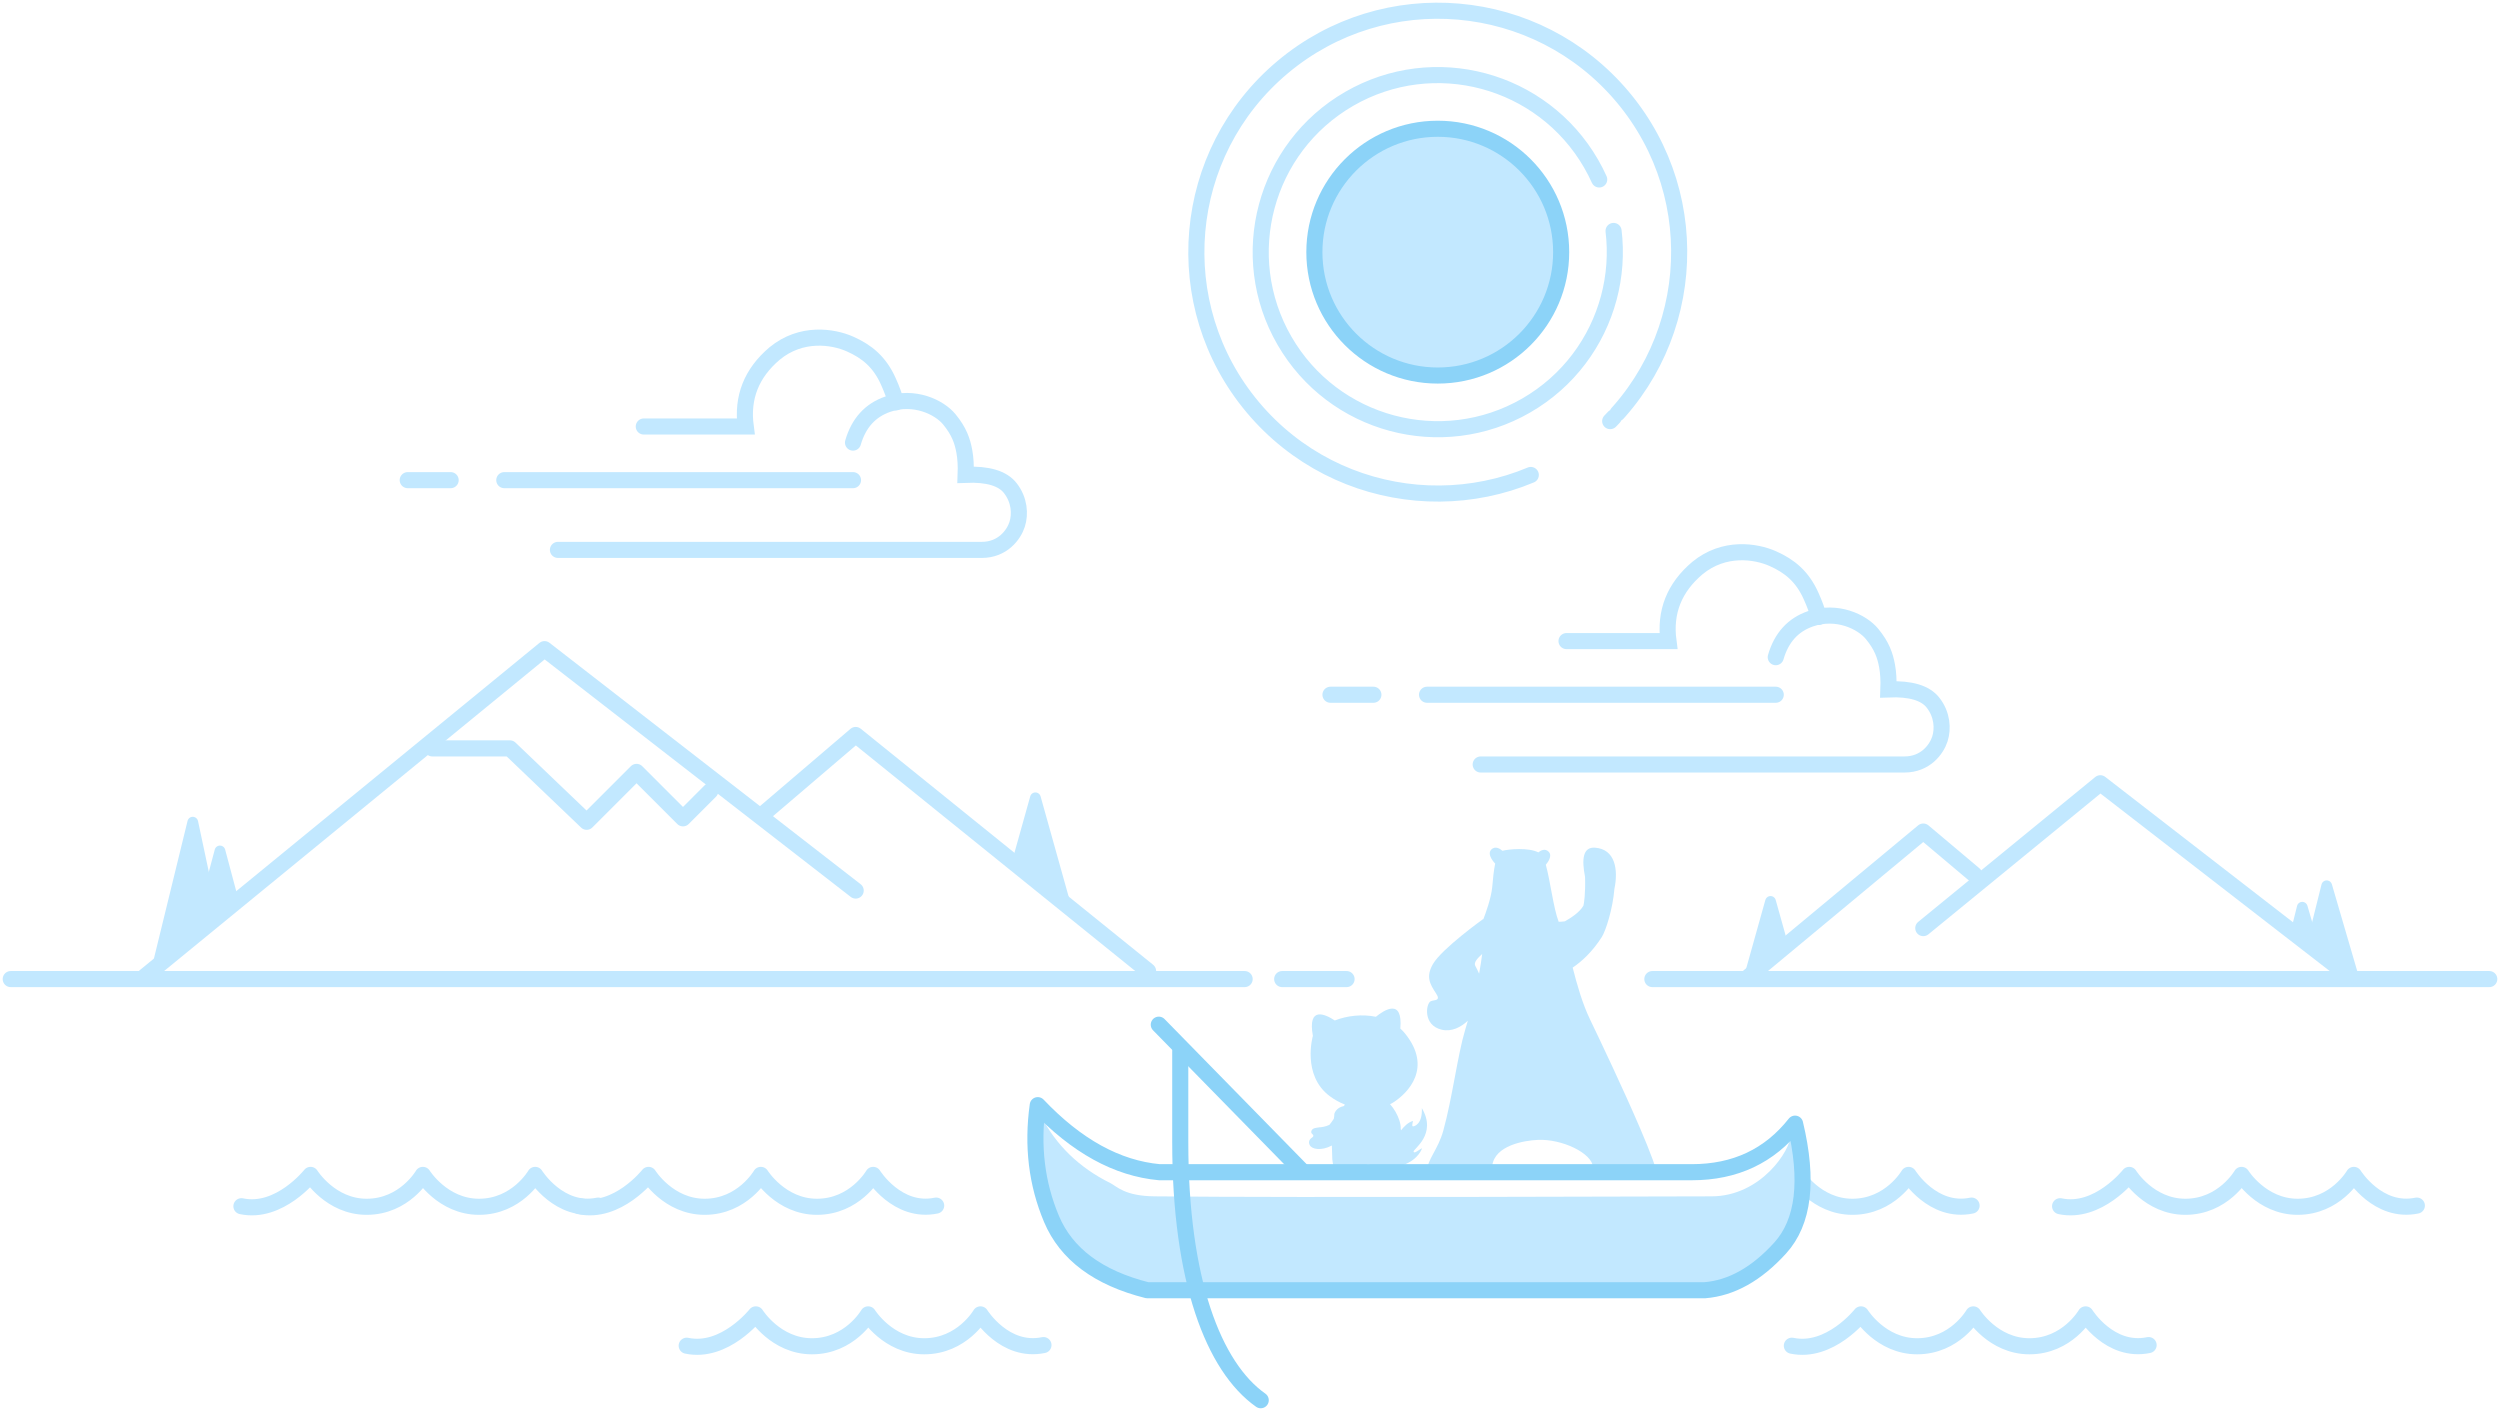 <svg class="slds-illustration" viewBox="0 0 466 263" aria-hidden="true" xmlns="http://www.w3.org/2000/svg" xmlns:xlink="http://www.w3.org/1999/xlink">
<!-- Default styles. Override them in slds-illustrations.css if you like -->
<style>.slds-illustration{
    text-align:center
}
.slds-illustration.slds-illustration_small .slds-illustration__svg{
    width:100%;
    max-width:300px;
    max-height:200px;
    margin-bottom:1rem
}
.slds-illustration.slds-illustration_large .slds-illustration__svg{
    width:100%;
    max-width:600px;
    max-height:400px;
    margin-bottom:3rem
}
.slds-illustration.slds-illustration_large .slds-illustration__header{
    margin-bottom:1.5rem
}
.slds-illustration.slds-illustration_large p{
    margin-bottom:3rem
}
.slds-illustration .slds-illustration__stroke-primary{
    stroke:#8cd3f8
}
.slds-illustration .slds-illustration__stroke-secondary{
    stroke:#c2e8ff
}
.slds-illustration .slds-illustration__fill-primary{
    fill:#8cd3f8
}
.slds-illustration .slds-illustration__fill-secondary{
    fill:#c2e8ff
}
</style>
<link xmlns="http://www.w3.org/1999/xhtml" rel="stylesheet" href="slds-illustrations.css" type="text/css"/><g stroke="none" stroke-width="1" fill="none" fill-rule="evenodd"><g transform="translate(-69, -67)"><g><g transform="translate(455, 232) scale(-1, 1) translate(-455, -232) translate(377, 213)"><polyline vector-effect="non-scaling-stroke" class="slds-illustration__stroke-secondary" stroke-width="3" stroke-linecap="round" stroke-linejoin="round" points="26 36 72.5 0 105.5 27"></polyline><polyline vector-effect="non-scaling-stroke" class="slds-illustration__stroke-secondary" stroke-width="3" stroke-linecap="round" stroke-linejoin="round" points="96 17 105.5 9 138 36"></polyline><path vector-effect="non-scaling-stroke" d="M0,36.5 L156,36.5" class="slds-illustration__stroke-secondary" stroke-width="3" stroke-linecap="round"></path><path vector-effect="non-scaling-stroke" d="M34.202,22.828 L37.208,33.113 L30.892,28.413 L32.272,22.867 C32.405,22.331 32.948,22.005 33.484,22.138 C33.829,22.224 34.102,22.486 34.202,22.828 Z" class="slds-illustration__fill-secondary" transform="translate(34.05, 27.611) scale(-1, 1) translate(-34.05, -27.611) "></path><path vector-effect="non-scaling-stroke" d="M28.976,18.828 L34.038,36.152 L29.5,33.263 L24.278,29.985 L27.045,18.867 C27.179,18.331 27.721,18.005 28.257,18.138 C28.602,18.224 28.876,18.486 28.976,18.828 Z" class="slds-illustration__fill-secondary" transform="translate(29.158, 27.13) scale(-1, 1) translate(-29.158, -27.13) "></path><path vector-effect="non-scaling-stroke" d="M134.936,21.755 L139.204,37 L130.811,29.606 L133.01,21.755 C133.159,21.223 133.71,20.913 134.242,21.061 C134.579,21.156 134.841,21.418 134.936,21.755 Z" class="slds-illustration__fill-secondary"></path></g><g transform="translate(71, 188)"><path vector-effect="non-scaling-stroke" d="M237,61.5 L249,61.5" class="slds-illustration__stroke-secondary" stroke-width="3" stroke-linecap="round"></path><path vector-effect="non-scaling-stroke" d="M0,61.5 L230,61.5" class="slds-illustration__stroke-secondary" stroke-width="3" stroke-linecap="round"></path><path vector-effect="non-scaling-stroke" d="M34.91,32.044 L38.393,48.43 L26.453,58.645 L32.961,32.014 C33.092,31.478 33.633,31.149 34.169,31.28 C34.542,31.371 34.83,31.668 34.91,32.044 Z" class="slds-illustration__fill-secondary"></path><path vector-effect="non-scaling-stroke" d="M191.963,27.439 L198,49 L186.77,39.106 L190.037,27.439 C190.186,26.907 190.738,26.597 191.27,26.746 C191.606,26.84 191.869,27.103 191.963,27.439 Z" class="slds-illustration__fill-secondary"></path><path vector-effect="non-scaling-stroke" d="M39.966,37.358 L42.602,47.241 L40.707,48.735 L35,48.735 L38.034,37.358 C38.176,36.825 38.724,36.507 39.258,36.65 C39.604,36.742 39.874,37.012 39.966,37.358 Z" class="slds-illustration__fill-secondary"></path><polyline vector-effect="non-scaling-stroke" class="slds-illustration__stroke-secondary" stroke-width="3" stroke-linecap="round" stroke-linejoin="round" points="25 61 99.5 0 157.5 45"></polyline><polyline vector-effect="non-scaling-stroke" class="slds-illustration__stroke-secondary" stroke-width="3" stroke-linecap="round" stroke-linejoin="round" points="140 30.943 157.5 16 212 60"></polyline><polyline vector-effect="non-scaling-stroke" class="slds-illustration__stroke-secondary" stroke-width="3" stroke-linecap="round" stroke-linejoin="round" transform="translate(104.488, 25.34) scale(-1, 1) translate(-104.488, -25.34) " points="130.394 18.5 115.926 18.5 101.621 32.179 92.323 22.881 83.666 31.538 78.582 26.454"></polyline></g><g transform="translate(145, 129)" class="slds-illustration__stroke-secondary" stroke-linecap="round" stroke-width="3"><path vector-effect="non-scaling-stroke" d="M44,17.5 L63,17.5 C62.279,12.072 64.082,7.532 68.408,3.878 C73.375,-0.196 79.273,0.718 82.441,2.124 C85.608,3.529 87.961,5.461 89.591,9.105 C90.282,10.64 90.752,11.938 91,13"></path><path vector-effect="non-scaling-stroke" d="M83,20.5 C84.056,16.846 86.223,14.457 89.501,13.333 C94.418,11.647 99.08,13.893 100.942,16.152 C102.805,18.411 103.395,20.226 103.747,22.12 C103.981,23.383 104.065,24.843 104,26.5 C108.142,26.331 110.919,27.165 112.332,29 C114.04,31.194 114.215,33.818 113.593,35.75 C112.971,37.682 110.895,40.5 107,40.5 L28,40.5"></path><path vector-effect="non-scaling-stroke" d="M18,27.5 L83,27.5"></path><path vector-effect="non-scaling-stroke" d="M0,27.5 L8,27.5"></path></g><g transform="translate(317, 169)" class="slds-illustration__stroke-secondary" stroke-linecap="round" stroke-width="3"><path vector-effect="non-scaling-stroke" d="M44,17.5 L63,17.5 C62.279,12.072 64.082,7.532 68.408,3.878 C73.375,-0.196 79.273,0.718 82.441,2.124 C85.608,3.529 87.961,5.461 89.591,9.105 C90.282,10.64 90.752,11.938 91,13"></path><path vector-effect="non-scaling-stroke" d="M83,20.5 C84.056,16.846 86.223,14.457 89.501,13.333 C94.418,11.647 99.08,13.893 100.942,16.152 C102.805,18.411 103.395,20.226 103.747,22.12 C103.981,23.383 104.065,24.843 104,26.5 C108.142,26.331 110.919,27.165 112.332,29 C114.04,31.194 114.215,33.818 113.593,35.75 C112.971,37.682 110.895,40.5 107,40.5 L28,40.5"></path><path vector-effect="non-scaling-stroke" d="M18,27.5 L83,27.5"></path><path vector-effect="non-scaling-stroke" d="M0,27.5 L8,27.5"></path></g><g transform="translate(114, 286)" class="slds-illustration__stroke-secondary" stroke-linecap="round" stroke-linejoin="round" stroke-width="3"><path vector-effect="non-scaling-stroke" d="M66.502,5.723 C59.258,7.229 54.762,0 54.762,0 L54.753,0 C54.753,0 51.324,5.945 44.28,5.945 C37.53,5.945 33.826,0 33.826,0 L33.815,0 C33.815,0 30.391,5.945 23.347,5.945 C16.595,5.945 12.894,0 12.894,0 L12.882,0 C12.882,0 7.087,7.348 0,5.841"></path><path vector-effect="non-scaling-stroke" d="M129.502,5.723 C122.258,7.229 117.762,0 117.762,0 L117.753,0 C117.753,0 114.324,5.945 107.28,5.945 C100.53,5.945 96.826,0 96.826,0 L96.815,0 C96.815,0 93.391,5.945 86.347,5.945 C79.595,5.945 75.894,0 75.894,0 L75.882,0 C75.882,0 70.087,7.348 63,5.841"></path><path vector-effect="non-scaling-stroke" d="M259.502,5.723 C252.258,7.229 247.762,0 247.762,0 L247.753,0 C247.753,0 244.324,5.945 237.28,5.945 C230.53,5.945 226.826,0 226.826,0 L226.815,0 C226.815,0 223.391,5.945 216.347,5.945 C209.595,5.945 205.894,0 205.894,0 L205.882,0 C205.882,0 200.087,7.348 193,5.841"></path><path vector-effect="non-scaling-stroke" d="M322.502,5.723 C315.258,7.229 310.762,0 310.762,0 L310.753,0 C310.753,0 307.324,5.945 300.28,5.945 C293.53,5.945 289.826,0 289.826,0 L289.815,0 C289.815,0 286.391,5.945 279.347,5.945 C272.595,5.945 268.894,0 268.894,0 L268.882,0 C268.882,0 263.087,7.348 256,5.841"></path><path vector-effect="non-scaling-stroke" d="M149.502,31.723 C142.258,33.229 137.762,26 137.762,26 L137.753,26 C137.753,26 134.324,31.945 127.28,31.945 C120.53,31.945 116.826,26 116.826,26 L116.815,26 C116.815,26 113.391,31.945 106.347,31.945 C99.595,31.945 95.894,26 95.894,26 L95.882,26 C95.882,26 90.087,33.348 83,31.841"></path><path vector-effect="non-scaling-stroke" d="M405.502,5.723 C398.258,7.229 393.762,0 393.762,0 L393.753,0 C393.753,0 390.324,5.945 383.28,5.945 C376.53,5.945 372.826,0 372.826,0 L372.815,0 C372.815,0 369.391,5.945 362.347,5.945 C355.595,5.945 351.894,0 351.894,0 L351.882,0 C351.882,0 346.087,7.348 339,5.841"></path><path vector-effect="non-scaling-stroke" d="M355.502,31.723 C348.258,33.229 343.762,26 343.762,26 L343.753,26 C343.753,26 340.324,31.945 333.28,31.945 C326.53,31.945 322.826,26 322.826,26 L322.815,26 C322.815,26 319.391,31.945 312.347,31.945 C305.595,31.945 301.894,26 301.894,26 L301.882,26 C301.882,26 296.087,33.348 289,31.841"></path></g><g transform="translate(273, 50)"><g><circle vector-effect="non-scaling-stroke" class="slds-illustration__fill-secondary" cx="64" cy="64" r="23"></circle><circle vector-effect="non-scaling-stroke" class="slds-illustration__stroke-secondary" stroke-width="3" stroke-linecap="round" stroke-linejoin="round" stroke-dasharray="135,1,1,18" transform="translate(64, 64) rotate(230) translate(-64, -64) " cx="64" cy="64" r="45"></circle><circle vector-effect="non-scaling-stroke" class="slds-illustration__stroke-secondary" stroke-width="3" stroke-linecap="round" stroke-linejoin="round" stroke-dasharray="107,10" transform="translate(64, 64) rotate(150) translate(-64, -64) " cx="64" cy="64" r="33"></circle></g><g transform="translate(41, 41)" class="slds-illustration__stroke-primary" stroke-width="3"><circle vector-effect="non-scaling-stroke" cx="23" cy="23" r="23"></circle></g></g><g transform="translate(333.5, 276.5) scale(-1, 1) translate(-333.5, -276.5) translate(262, 225)"><path vector-effect="non-scaling-stroke" d="M91.384,54.008 C92.039,54.41 92.138,54.965 91.84,55.49 C91.434,56.213 89.746,56.576 87.739,55.526 C87.733,56.273 87.709,57.112 87.66,58.092 C87.63,58.653 87.237,59.983 87.598,60.323 C88.471,61.146 88.748,61.819 88.55,62.68 C88.441,63.157 87.753,63.508 86.914,63.721 C86.222,63.936 85.373,64.08 84.504,63.951 L84.502,63.951 C82.289,63.781 81.412,63.361 81.456,62.456 C81.46,62.331 81.484,62.194 81.525,62.043 C81.704,61.413 81.86,60.729 81.858,60.237 C81.857,60.073 81.841,59.929 81.797,59.817 C81.757,59.705 81.571,59.338 81.291,59.146 C81.222,59.099 81.147,59.062 81.065,59.041 C80.821,58.981 80.532,59.081 80.218,59.52 C80.137,59.632 80.05,59.802 80.022,59.985 C79.994,60.168 80.022,60.365 80.179,60.529 C80.268,60.624 80.337,60.733 80.391,60.849 C80.442,60.964 80.478,61.088 80.496,61.217 C80.597,61.987 80.04,62.91 78.808,63.166 C78.267,63.276 77.763,63.351 77.295,63.387 C75.891,63.491 74.818,63.25 74.106,62.66 C73.628,62.267 74.025,60.594 74.431,59.153 C71.516,58.099 70.925,56.019 70.925,56.019 C71.581,56.357 72.392,57.116 72.515,56.668 C72.638,56.223 68.059,53.46 70.97,48.549 C70.828,51.489 72.297,51.922 72.569,51.952 C72.839,51.984 72.769,51.578 72.611,50.939 C73.576,51.21 74.314,52.025 74.85,52.69 C74.873,52.595 74.885,52.487 74.909,52.393 C74.879,51.963 74.973,51.419 75.157,50.838 C75.492,49.797 76.137,48.653 76.896,47.818 C76.692,47.724 76.506,47.629 76.361,47.539 C73.483,45.726 68.946,41.003 74.108,34.637 C74.378,34.307 74.667,34.004 74.979,33.725 C74.491,27.993 77.981,30.256 79.534,31.527 C82.075,31.008 84.861,31.301 87.197,32.217 C88.959,31.047 92.3,29.464 91.281,35.09 C91.281,35.09 93.393,42.416 88.124,46.33 C87.201,47.016 86.257,47.521 85.327,47.881 C85.391,47.98 85.422,48.05 85.438,48.094 C85.458,48.117 85.476,48.139 85.498,48.164 C87.045,48.476 87.283,49.648 87.283,49.648 C87.273,49.913 87.316,50.184 87.382,50.55 C87.525,50.752 87.667,50.956 87.814,51.176 C87.913,51.324 88.054,51.498 88.199,51.674 C88.933,52.04 89.821,52.118 89.835,52.12 C89.964,52.109 90.119,52.139 90.204,52.156 C90.613,52.232 91.436,52.217 91.58,52.898 C91.646,53.206 91.41,53.374 91.253,53.529 C91.118,53.66 91.221,53.909 91.384,54.008 Z" class="slds-illustration__fill-secondary" fill-rule="nonzero"></path><path vector-effect="non-scaling-stroke" d="M49.258,0.884 C51.028,-0.048 54.784,0.276 55.951,0.587 C56.314,0.266 57.283,-0.439 58.048,0.387 C58.93,1.343 57.309,2.961 57.309,2.961 L57.293,2.938 C57.573,4.252 57.722,5.902 57.842,7.279 C58.03,9.434 59.138,12.404 59.518,13.374 C59.53,13.357 59.542,13.34 59.554,13.323 C59.554,13.323 67.273,18.851 68.909,21.718 C70.254,24.074 69.47,25.428 68.309,27.19 C67.356,28.633 68.675,28.336 69.311,28.63 C70.21,29.048 70.817,33.144 67.225,33.946 C65.41,34.352 63.705,33.489 62.397,32.264 C62.559,32.836 62.731,33.425 62.911,34.029 C64.328,38.774 65.271,46.605 66.964,52.732 C67.953,56.325 70,58.168 70,60.343 C70,63.246 66.735,64.693 62.007,64.149 C59.315,63.839 58.292,62.626 57.842,59.255 C57.344,55.538 51.986,54.583 49.287,54.471 C44.937,54.29 39.271,56.864 39.044,59.582 C38.865,61.761 39.144,64.07 34.88,64.802 C29.814,65.672 27,63.509 27,61.54 C27,60.368 28.413,56.676 30.326,52.22 C33.399,45.046 37.758,35.886 39.609,32.043 C41.053,29.043 42.046,25.523 42.854,22.363 C41.168,21.218 39.231,19.476 37.431,16.67 C36.668,15.472 35.375,11.398 35.076,7.694 C34.326,4.117 34.915,0.274 38.693,0.008 C40.992,-0.158 41.174,2.249 40.555,5.396 C40.547,5.413 40.547,5.429 40.547,5.446 C40.443,8.549 40.745,10.501 40.855,10.831 C41.571,12.058 43.098,13.051 44.317,13.737 C44.712,13.797 45.101,13.818 45.465,13.819 C46.452,11.247 47.042,6.092 47.861,3.189 C47.481,2.742 46.594,1.54 47.31,0.782 C47.997,0.055 48.83,0.539 49.258,0.884 Z M59.726,19.825 C59.853,20.884 60.036,22.101 60.294,23.489 C60.485,23.044 60.722,22.555 61.016,22.014 C61.334,21.419 60.602,20.617 59.726,19.825 Z" class="slds-illustration__fill-secondary" fill-rule="nonzero"></path><path vector-effect="non-scaling-stroke" d="M73,81 L120,33" class="slds-illustration__stroke-primary" stroke-width="3" stroke-linecap="round" stroke-linejoin="round"></path><path vector-effect="non-scaling-stroke" d="M1.399,51.448 C-1.147,62.07 -0.218,69.802 4.186,74.644 C8.589,79.486 13.274,82.104 18.24,82.5 L122.146,82.5 C131.282,80.199 137.233,75.772 139.998,69.217 C142.764,62.662 143.619,55.59 142.562,48 C135.328,55.617 127.768,59.784 119.879,60.5 C108.187,60.5 32.738,60.5 20.641,60.5 C12.576,60.5 6.162,57.483 1.399,51.448 Z" class="slds-illustration__fill-secondary"></path><path vector-effect="non-scaling-stroke" d="M141.988,49.978 C139.134,55.483 134.812,59.668 129.02,62.534 C127.811,63.132 126.396,64.943 120.75,65 C93.728,65.275 21.698,65 17,65 C7.738,65 2.191,56.348 2.225,53.553 C2.248,51.689 4.086,53.187 7.738,58.045 L17.303,59.793 L45.655,60.605 L93.374,60.605 L120.75,59.793 L132.729,56.192" fill="#FFFFFF"></path><path vector-effect="non-scaling-stroke" d="M1.399,51.448 C-1.147,62.07 -0.218,69.802 4.186,74.644 C8.589,79.486 13.274,82.104 18.24,82.5 L122.146,82.5 C131.282,80.199 137.233,75.772 139.998,69.217 C142.764,62.662 143.619,55.59 142.562,48 C135.328,55.617 127.768,59.784 119.879,60.5 C108.187,60.5 32.738,60.5 20.641,60.5 C12.576,60.5 6.162,57.483 1.399,51.448 Z" class="slds-illustration__stroke-primary" stroke-width="3" stroke-linecap="round" stroke-linejoin="round"></path><path vector-effect="non-scaling-stroke" d="M101,38 L101,54.941 C101,80.649 107.211,96.815 116,103" class="slds-illustration__stroke-primary" stroke-width="3" stroke-linecap="round" stroke-linejoin="round" transform="translate(108.5, 70.5) scale(-1, 1) translate(-108.5, -70.5) "></path></g></g></g></g></svg>